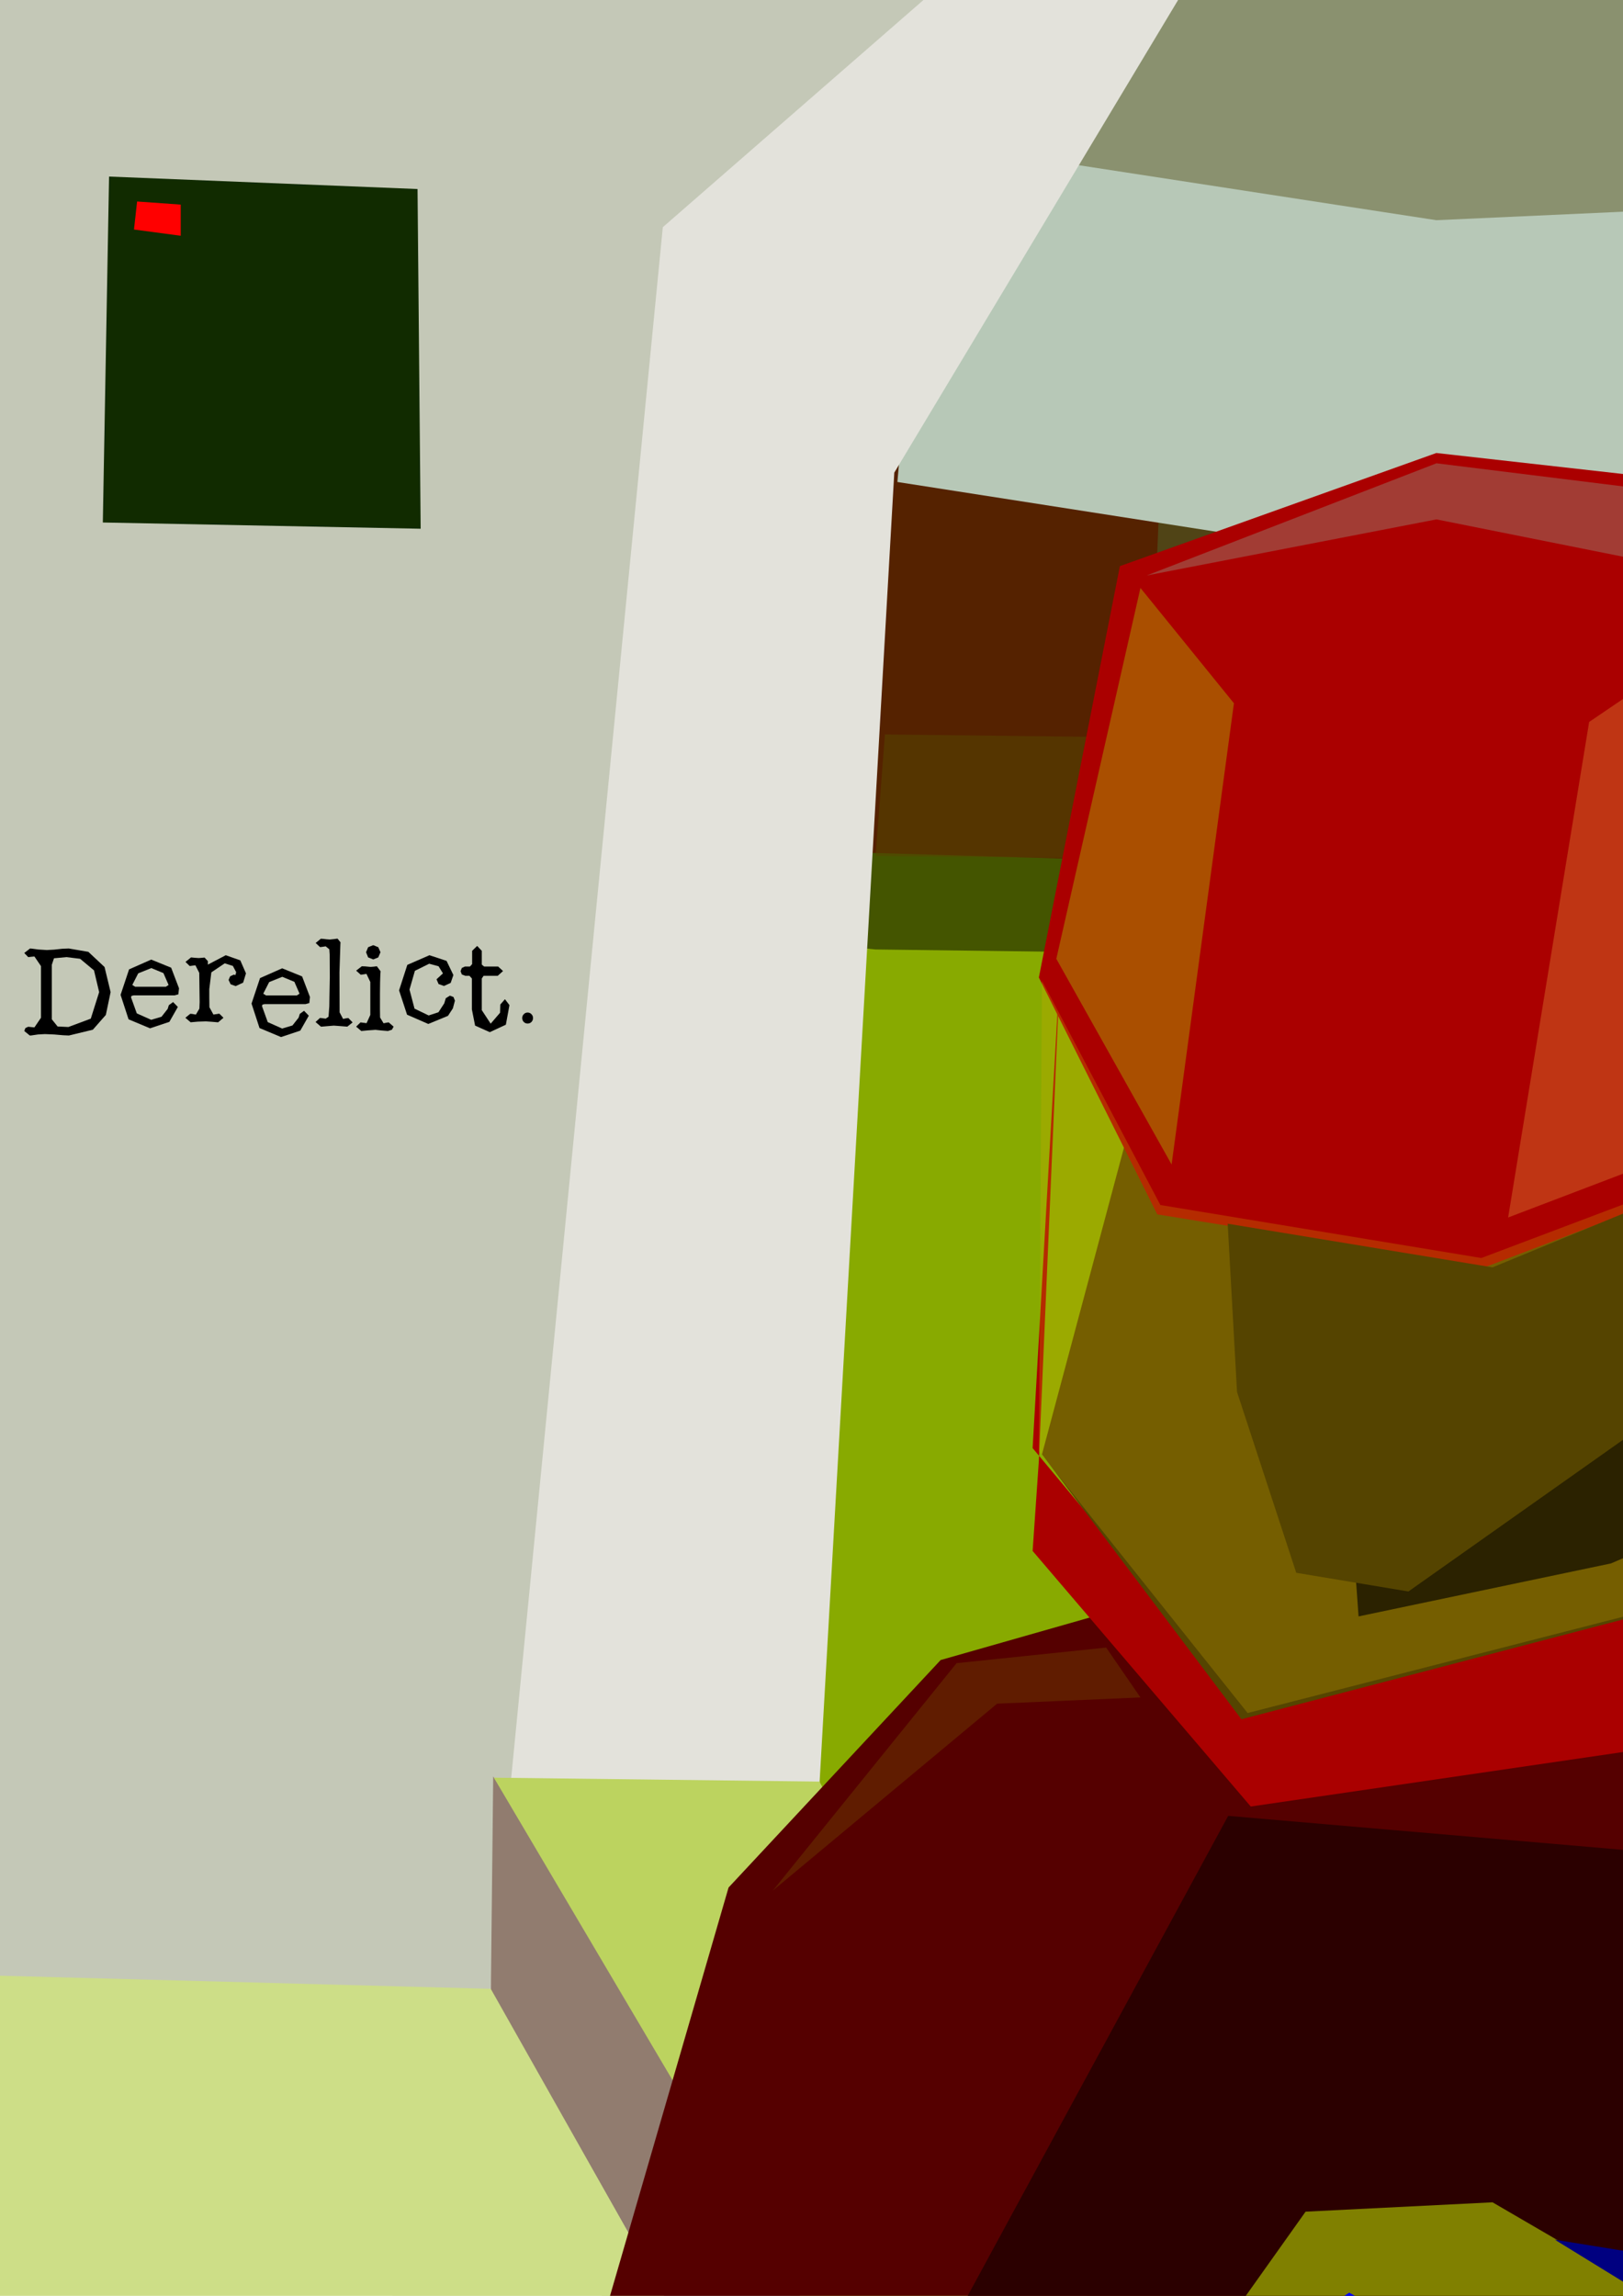<?xml version="1.0" encoding="UTF-8" standalone="no"?>
<!-- Created with Inkscape (http://www.inkscape.org/) -->

<svg
   xmlns:dc="http://purl.org/dc/elements/1.1/"
   xmlns:cc="http://creativecommons.org/ns#"
   xmlns:rdf="http://www.w3.org/1999/02/22-rdf-syntax-ns#"
   xmlns:svg="http://www.w3.org/2000/svg"
   xmlns="http://www.w3.org/2000/svg"
   xmlns:sodipodi="http://sodipodi.sourceforge.net/DTD/sodipodi-0.dtd"
   xmlns:inkscape="http://www.inkscape.org/namespaces/inkscape"
   width="744.094"
   height="1052.362"
   id="svg4042"
   version="1.1"
   inkscape:version="0.48.3.1 r9886"
   sodipodi:docname="title.svg"
   inkscape:export-filename="/Users/monty/Desktop/derelict.png"
   inkscape:export-xdpi="90"
   inkscape:export-ydpi="90">
  <sodipodi:namedview
     id="base"
     pagecolor="#ffffff"
     bordercolor="#666666"
     borderopacity="1.0"
     inkscape:pageopacity="0.0"
     inkscape:pageshadow="2"
     inkscape:zoom="0.49497475"
     inkscape:cx="330.02456"
     inkscape:cy="477.15923"
     inkscape:document-units="px"
     inkscape:current-layer="layer1"
     showgrid="false"
     inkscape:window-width="957"
     inkscape:window-height="547"
     inkscape:window-x="65"
     inkscape:window-y="24"
     inkscape:window-maximized="0" />
  <defs
     id="defs4044">
    <inkscape:perspective
       id="perspective4070"
       inkscape:persp3d-origin="372.04724 : 350.78739 : 1"
       inkscape:vp_z="744.09448 : 526.18109 : 1"
       inkscape:vp_y="0 : 1000 : 0"
       inkscape:vp_x="0 : 526.18109 : 1"
       sodipodi:type="inkscape:persp3d" />
  </defs>
  <g
     id="layer1"
     inkscape:groupmode="layer"
     inkscape:label="Layer 1">
    <path
       inkscape:connector-curvature="0"
       id="path4120"
       d="M348.571 369.505L361.429 456.648L631.429 446.648L621.429 383.791L348.571 369.505"
       style="fill:#445500;stroke:none" />
    <path
       inkscape:connector-curvature="0"
       id="path4118"
       d="M485.714 200.934L485.714 375.219L592.857 413.791L652.857 189.505L485.714 200.934"
       style="fill:#504416;stroke:none" />
    <path
       inkscape:connector-curvature="0"
       id="path4112"
       d="M401.429 435.219L732.857 439.505L737.143 1058.076L275.714 1053.791L341.429 429.505L401.429 435.219"
       style="fill:#88aa00;stroke:none" />
    <path
       inkscape:connector-curvature="0"
       id="path4116"
       d="M398.571 390.934L545.714 395.219L527.143 335.219L531.429 232.362L381.429 195.219L374.286 403.791L398.571 390.934"
       style="fill:#552200;stroke:none" />
    <path
       inkscape:connector-curvature="0"
       id="path4108"
       d="M411.429 220.934L567.143 245.219L738.571 249.505L815.714 225.219L808.571 -26.209L434.286 -40.495L411.429 220.934"
       style="fill:#b7c8b7;stroke:none"
       sodipodi:nodetypes="ccccccc" />
    <path
       inkscape:connector-curvature="0"
       id="path4110"
       d="M426.195 65.219L658.509 100.934L815.714 93.791L808.727 -31.924L415.714 -34.781L462.876 40.934L426.195 65.219"
       style="fill:#8a916f;stroke:none" />
    <path
       sodipodi:nodetypes="cccccccc"
       inkscape:connector-curvature="0"
       id="path4106"
       d="M309.904 -19.968L177.143 1075.219L361.429 1068.076L410.0 216.648L559.294 -31.924L432.209 -36.35L309.904 -19.968L309.904 -19.968"
       style="fill:#e3e2db;stroke:none" />
    <path
       sodipodi:nodetypes="ccccccc"
       inkscape:connector-curvature="0"
       id="path4104"
       d="M460.0 -31.924L303.88 104.137L224.286 918.076L-15.714 910.934L-31.429 -31.924L410.0 -33.352L460.0 -31.924"
       style="fill:#c4c8b7;stroke:none" />
    <path
       inkscape:connector-curvature="0"
       id="path4114"
       d="M541.429 433.791L571.429 243.791L735.714 233.791L734.286 448.076L568.571 456.648L541.429 433.791"
       style="fill:#6c6753;stroke:none" />
    <path
       sodipodi:nodetypes="ccccc"
       inkscape:connector-curvature="0"
       id="path4124"
       d="M225.046 912.597L315.0 1070.934L377.143 1052.362L226.118 814.296L225.046 912.597"
       style="fill:#917c6f;stroke:none" />
    <path
       sodipodi:nodetypes="ccccc"
       inkscape:connector-curvature="0"
       id="path4126"
       d="M226.429 814.862L375.714 816.648L501.429 1058.076L367.143 1053.076L226.429 814.862"
       style="fill:#bcd35f;stroke:none" />
    <path
       sodipodi:nodetypes="ccccc"
       inkscape:connector-curvature="0"
       id="path4128"
       d="M-15.714 905.219L225.0 911.648L315.714 1072.362L-17.143 1066.648L-15.714 905.219"
       style="fill:#cdde87;stroke:none" />
    <path
       sodipodi:nodetypes="ccccc"
       inkscape:connector-curvature="0"
       id="path4640"
       d="M405.714 336.648L527.143 338.076L547.143 393.791L401.429 392.362L405.714 336.648"
       style="opacity:0.564;fill:#554400;stroke:none" />
    <path
       sodipodi:nodetypes="ccccccc"
       inkscape:connector-curvature="0"
       id="path4660"
       d="M431.258 760.934L334.018 865.219L274.286 1070.934L801.507 1065.219L810.0 712.362L563.809 723.149L431.258 760.934"
       style="fill:#550000;stroke:none" />
    <path
       sodipodi:nodetypes="cccccc"
       inkscape:connector-curvature="0"
       id="path4662"
       d="M442.103 1055.219L563.082 832.362L812.156 853.791L815.714 1065.219L428.571 1070.934L442.103 1055.219"
       style="fill:#2b0000;stroke:none" />
    <path
       sodipodi:nodetypes="cccccccccc"
       inkscape:connector-curvature="0"
       id="path4652"
       d="M486.286 438.076L473.429 663.791L573.429 783.791L793.429 726.648L812.714 700.219L807.714 793.791L573.429 828.076L473.429 710.934L476.286 669.505L486.286 438.076"
       style="fill:#aa0000;stroke:none" />
    <path
       sodipodi:nodetypes="ccccccc"
       inkscape:connector-curvature="0"
       id="path4656"
       d="M477.714 666.648L516.286 522.362L819.143 525.219L812.714 713.791L787.714 730.934L569.143 788.076L477.714 666.648"
       style="fill:#554400;stroke:none" />
    <path
       sodipodi:nodetypes="cccccccc"
       inkscape:connector-curvature="0"
       id="path4650"
       d="M814.857 225.219L658.522 207.646L513.429 259.505L476.286 448.076L530.571 556.648L680.571 580.934L819.143 528.076L814.857 225.219"
       style="fill:#aa0000;stroke:none" />
    <path
       sodipodi:nodetypes="ccccccccc"
       inkscape:connector-curvature="0"
       id="path4654"
       d="M477.714 449.505L476.286 665.219L572 785.219L794.857 728.076L812 720.219L819.143 523.791L679.143 576.648L532 552.362L477.714 449.505"
       style="opacity:0.257;fill:#d4aa00;stroke:none" />
    <path
       sodipodi:nodetypes="cccccccc"
       inkscape:connector-curvature="0"
       id="path4692"
       d="M747.143 649.505L759.03 680.652L788.571 695.219L738.571 716.648L622.857 740.934L621.429 720.934L684.286 666.648L747.143 649.505"
       style="fill:#2b2200;stroke:none;stroke-width:1px;stroke-linecap:butt;stroke-linejoin:miter;stroke-opacity:1" />
    <path
       inkscape:connector-curvature="0"
       id="path4664"
       d="M562.857 560.934L567.143 638.076L594.286 720.934L645.714 729.505L752.857 653.791L781.429 540.934L684.286 580.934L562.857 560.934"
       style="fill:#554400;stroke:none" />
    <path
       inkscape:connector-curvature="0"
       id="path4672"
       d="M525.714 263.791L658.571 238.076L815.714 269.505L808.571 230.934L658.571 212.362L525.714 263.791"
       style="opacity:0.353;fill:#93ac93;stroke:none" />
    <path
       sodipodi:nodetypes="ccccc"
       inkscape:connector-curvature="0"
       id="path4674"
       d="M484.286 439.505L537.143 533.791L565.714 322.362L522.857 269.505L484.286 439.505"
       style="opacity:0.372;fill:#aad400;stroke:none" />
    <path
       sodipodi:nodetypes="ccccc"
       inkscape:connector-curvature="0"
       id="path4676"
       d="M691.429 558.076L728.571 330.934L808.571 276.648L811.429 512.362L691.429 558.076"
       style="opacity:0.243;fill:#ffdd55;stroke:none" />
    <path
       inkscape:connector-curvature="0"
       id="path4678"
       d="M354.286 866.648L457.143 780.934L522.857 778.076L507.143 755.219L438.571 762.362L354.286 866.648"
       style="opacity:0.133;fill:#aad400;stroke:none" />
    <path
       inkscape:connector-curvature="0"
       id="path4682"
       d="M50.0 80.934L191.429 86.648L192.857 242.362L47.143 239.505L50.0 80.934"
       style="fill:#112b00;stroke:none;stroke-width:1px;stroke-linecap:butt;stroke-linejoin:miter;stroke-opacity:1" />
    <path
       inkscape:connector-curvature="0"
       id="path4684"
       d="M62.857 92.362L61.429 105.219L82.857 108.076L82.857 93.791L62.857 92.362"
       style="fill:#ff0000;stroke:none;stroke-width:1px;stroke-linecap:butt;stroke-linejoin:miter;stroke-opacity:1" />
    <path
       sodipodi:nodetypes="ccccc"
       inkscape:connector-curvature="0"
       id="path4686"
       d="M560.0 1068.076L598.571 1013.791L684.286 1009.505L780.0 1065.219L560.0 1068.076"
       style="fill:#808000;stroke:none;stroke-width:1px;stroke-linecap:butt;stroke-linejoin:miter;stroke-opacity:1" />
    <path
       inkscape:connector-curvature="0"
       id="path4688"
       d="M712.857 1026.648L757.143 1033.791L775.714 1046.648L768.571 1060.934L712.857 1026.648"
       style="fill:#000080;stroke:none;stroke-width:1px;stroke-linecap:butt;stroke-linejoin:miter;stroke-opacity:1" />
    <path
       inkscape:connector-curvature="0"
       id="path4690"
       d="M591.429 1068.076L618.571 1050.934L650.0 1068.076L591.429 1068.076"
       style="fill:#0000ff;stroke:none;stroke-width:1px;stroke-linecap:butt;stroke-linejoin:miter;stroke-opacity:1" />
    <path
       inkscape:connector-curvature="0"
       id="path3026"
       style="font-size:59px;font-style:normal;font-variant:normal;font-weight:normal;font-stretch:normal;line-height:125%;letter-spacing:0px;word-spacing:0px;fill:#000000;fill-opacity:1;stroke:none;font-family:American Typewriter;-inkscape-font-specification:American Typewriter"
       d="M18.791 442.856L15.782 438.431L14.543 438.549L12.95 438.726L11.121 436.838L13.776 434.773L14.543 434.832L17.67 435.245L21.446 435.481L24.75 435.304L28.585 434.891L31.535 434.773L40.503 436.307L47.937 443.269L50.71 454.774L48.527 465.217L42.568 472.002L31.594 474.657L28.939 474.539L24.868 474.185L20.561 474.008L17.375 474.185L14.543 474.598L14.13 474.657L13.658 474.657L11.121 472.592L11.652 471.235L12.95 470.645L14.543 470.822L15.782 470.94L18.791 466.515L18.791 442.856M23.747 442.266L23.747 467.223L26.402 470.527L31.358 470.763L41.624 466.928L45.459 454.774L43.099 444.803L36.727 439.493L30.473 438.726L24.75 439.257L23.747 442.266" />
    <path
       inkscape:connector-curvature="0"
       id="path3028"
       style="font-size:59px;font-style:normal;font-variant:normal;font-weight:normal;font-stretch:normal;line-height:125%;letter-spacing:0px;word-spacing:0px;fill:#000000;fill-opacity:1;stroke:none;font-family:American Typewriter;-inkscape-font-specification:American Typewriter"
       d="M82.069 453.016L81.774 455.789L80.063 456.261L61.301 456.261L60.298 456.497L60.062 457.146L62.717 464.521L69.325 467.471L74.045 466.055L76.877 462.456L77.408 460.745L79.355 459.329L81.538 461.571L77.644 468.415L68.794 471.365L58.941 467.235L55.283 456.025L59.177 444.343L69.325 439.859L78.47 443.576L82.069 453.016M60.652 451.482L61.95 452.308L76.051 452.308L77.29 451.482L74.93 446.054L69.384 443.753L63.366 446.172L60.652 451.482" />
    <path
       inkscape:connector-curvature="0"
       id="path3030"
       style="font-size:59px;font-style:normal;font-variant:normal;font-weight:normal;font-stretch:normal;line-height:125%;letter-spacing:0px;word-spacing:0px;fill:#000000;fill-opacity:1;stroke:none;font-family:American Typewriter;-inkscape-font-specification:American Typewriter"
       d="M95.306 440.573L95.306 442.166L103.507 437.859L110.174 440.219L112.77 446.178L111.472 450.426L108.05 452.019L105.749 451.193L104.805 449.187L105.513 447.535L107.165 446.768L107.932 446.945L108.286 445.647L106.752 442.756L103.035 441.576L96.899 445.706L95.955 453.376L95.955 457.27L96.014 461.695L97.843 465.058L99.436 464.822L100.557 464.645L102.445 466.533L100.026 468.598L99.79 468.598L97.076 468.362L94.421 468.185L90.704 468.303L87.4 468.598L84.981 466.533L87.223 464.704L88.108 464.763L88.993 464.94L89.819 465.058L91.412 462.344L91.53 459.335L91.353 445.942L89.583 442.461L88.285 442.638L86.987 442.815L85.04 440.927L87.577 438.862L89.347 439.039L91.117 439.157L92.651 439.039L93.772 438.921L95.306 440.573" />
    <path
       inkscape:connector-curvature="0"
       id="path3032"
       style="font-size:59px;font-style:normal;font-variant:normal;font-weight:normal;font-stretch:normal;line-height:125%;letter-spacing:0px;word-spacing:0px;fill:#000000;fill-opacity:1;stroke:none;font-family:American Typewriter;-inkscape-font-specification:American Typewriter"
       d="M142.107 457.016L141.812 459.789L140.101 460.261L121.339 460.261L120.336 460.497L120.1 461.146L122.755 468.521L129.363 471.471L134.083 470.055L136.915 466.456L137.446 464.745L139.393 463.329L141.576 465.571L137.682 472.415L128.832 475.365L118.979 471.235L115.321 460.025L119.215 448.343L129.363 443.859L138.508 447.576L142.107 457.016M120.69 455.482L121.988 456.308L136.089 456.308L137.328 455.482L134.968 450.054L129.422 447.753L123.404 450.172L120.69 455.482" />
    <path
       inkscape:connector-curvature="0"
       id="path3034"
       style="font-size:59px;font-style:normal;font-variant:normal;font-weight:normal;font-stretch:normal;line-height:125%;letter-spacing:0px;word-spacing:0px;fill:#000000;fill-opacity:1;stroke:none;font-family:American Typewriter;-inkscape-font-specification:American Typewriter"
       d="M155.638 445.7L155.697 464.049L157.29 467.058L158.765 466.763L159.709 466.645L161.656 468.651L159.237 470.598L156.228 470.362L153.042 470.126L150.21 470.362L147.437 470.598L147.142 470.598L144.664 468.474L146.67 466.645L147.083 466.645L147.614 466.704L149.325 466.94L150.623 466.055L150.977 461.276L151.036 457.146L151.213 448.001L151.154 437.499L150.977 435.139L149.325 433.782L147.791 434.018L146.729 434.136L144.723 432.248L147.083 430.301L148.204 430.36L149.62 430.537L151.213 430.655L152.983 430.478L154.753 430.242L156.11 431.953L156.051 432.838L155.638 445.7" />
    <path
       inkscape:connector-curvature="0"
       id="path3036"
       style="font-size:59px;font-style:normal;font-variant:normal;font-weight:normal;font-stretch:normal;line-height:125%;letter-spacing:0px;word-spacing:0px;fill:#000000;fill-opacity:1;stroke:none;font-family:American Typewriter;-inkscape-font-specification:American Typewriter"
       d="M174.199 455.252L174.199 462.922L174.258 466.403L175.851 469.058L177.326 468.763L178.211 468.645L180.453 470.592L179.686 472.008L177.857 472.598L174.966 472.362L172.134 472.067L168.712 472.303L165.644 472.598L163.284 470.592L165.29 468.645L166.647 468.822L168.063 468.999L169.774 465.223L169.774 460.09L169.774 455.252L169.774 450.119L168.004 446.402L166.647 446.638L165.408 446.815L163.284 444.927L165.88 442.921L167.473 442.98L169.892 443.216L171.308 443.098L172.783 442.921L174.494 445.222L174.435 445.93L174.376 446.638L174.258 450.296L174.199 455.252M171.131 439.794L168.771 438.85L167.827 436.49L168.771 434.189L171.131 433.245L173.432 434.189L174.435 436.49L173.432 438.85L171.131 439.794" />
    <path
       inkscape:connector-curvature="0"
       id="path3038"
       style="font-size:59px;font-style:normal;font-variant:normal;font-weight:normal;font-stretch:normal;line-height:125%;letter-spacing:0px;word-spacing:0px;fill:#000000;fill-opacity:1;stroke:none;font-family:American Typewriter;-inkscape-font-specification:American Typewriter"
       d="M200.132 448.892L203.082 446.178L201.076 442.933L196.769 441.753L190.22 444.998L187.742 453.612L190.043 462.344L196.533 465.471L201.017 463.996L203.672 459.925L204.38 457.565L206.268 456.385L207.92 457.034L208.569 458.686L207.625 462.226L205.383 465.648L196.356 469.365L186.621 465.117L182.963 453.966L186.739 442.284L196.887 437.859L204.734 440.455L207.861 446.945L206.622 450.544L203.554 451.96L201.076 451.075L200.132 448.892" />
    <path
       inkscape:connector-curvature="0"
       id="path3040"
       style="font-size:59px;font-style:normal;font-variant:normal;font-weight:normal;font-stretch:normal;line-height:125%;letter-spacing:0px;word-spacing:0px;fill:#000000;fill-opacity:1;stroke:none;font-family:American Typewriter;-inkscape-font-specification:American Typewriter"
       d="M229.264 464.22L229.382 460.444L231.506 458.025L233.571 460.739L231.919 469.707L224.544 473.129L217.818 470.12L216.343 462.686L216.343 448.526L215.222 447.287L213.334 447.287L211.741 446.697L211.151 445.163L211.741 443.688L213.157 443.039L215.458 443.039L216.461 441.918L216.461 435.841L218.762 433.599L220.886 435.841L220.886 442.154L221.948 443.039L228.379 443.039L230.621 445.104L228.202 447.287L221.712 447.287L220.886 448.526L220.886 463.04L224.957 469.235L229.264 464.22" />
    <g
       id="text3136"
       style="font-size:40px;font-style:normal;font-weight:normal;line-height:125%;letter-spacing:0px;word-spacing:0px;fill:#000000;fill-opacity:1;stroke:none;font-family:Sans">
      <path
         id="path3141"
         style="font-variant:normal;font-stretch:normal;font-family:American Typewriter;-inkscape-font-specification:American Typewriter"
         d="m 241.897,469.174 c -0.693,0 -1.28,-0.24 -1.76,-0.72 -0.48,-0.507 -0.72,-1.107 -0.72,-1.8 0,-0.693 0.24,-1.28 0.72,-1.76 0.48,-0.507 1.067,-0.76 1.76,-0.76 0.693,0 1.28,0.253 1.76,0.76 0.48,0.48 0.72,1.067 0.72,1.76 0,0.693 -0.24,1.293 -0.72,1.8 -0.48,0.48 -1.067,0.72 -1.76,0.72" />
    </g>
  </g>
</svg>
